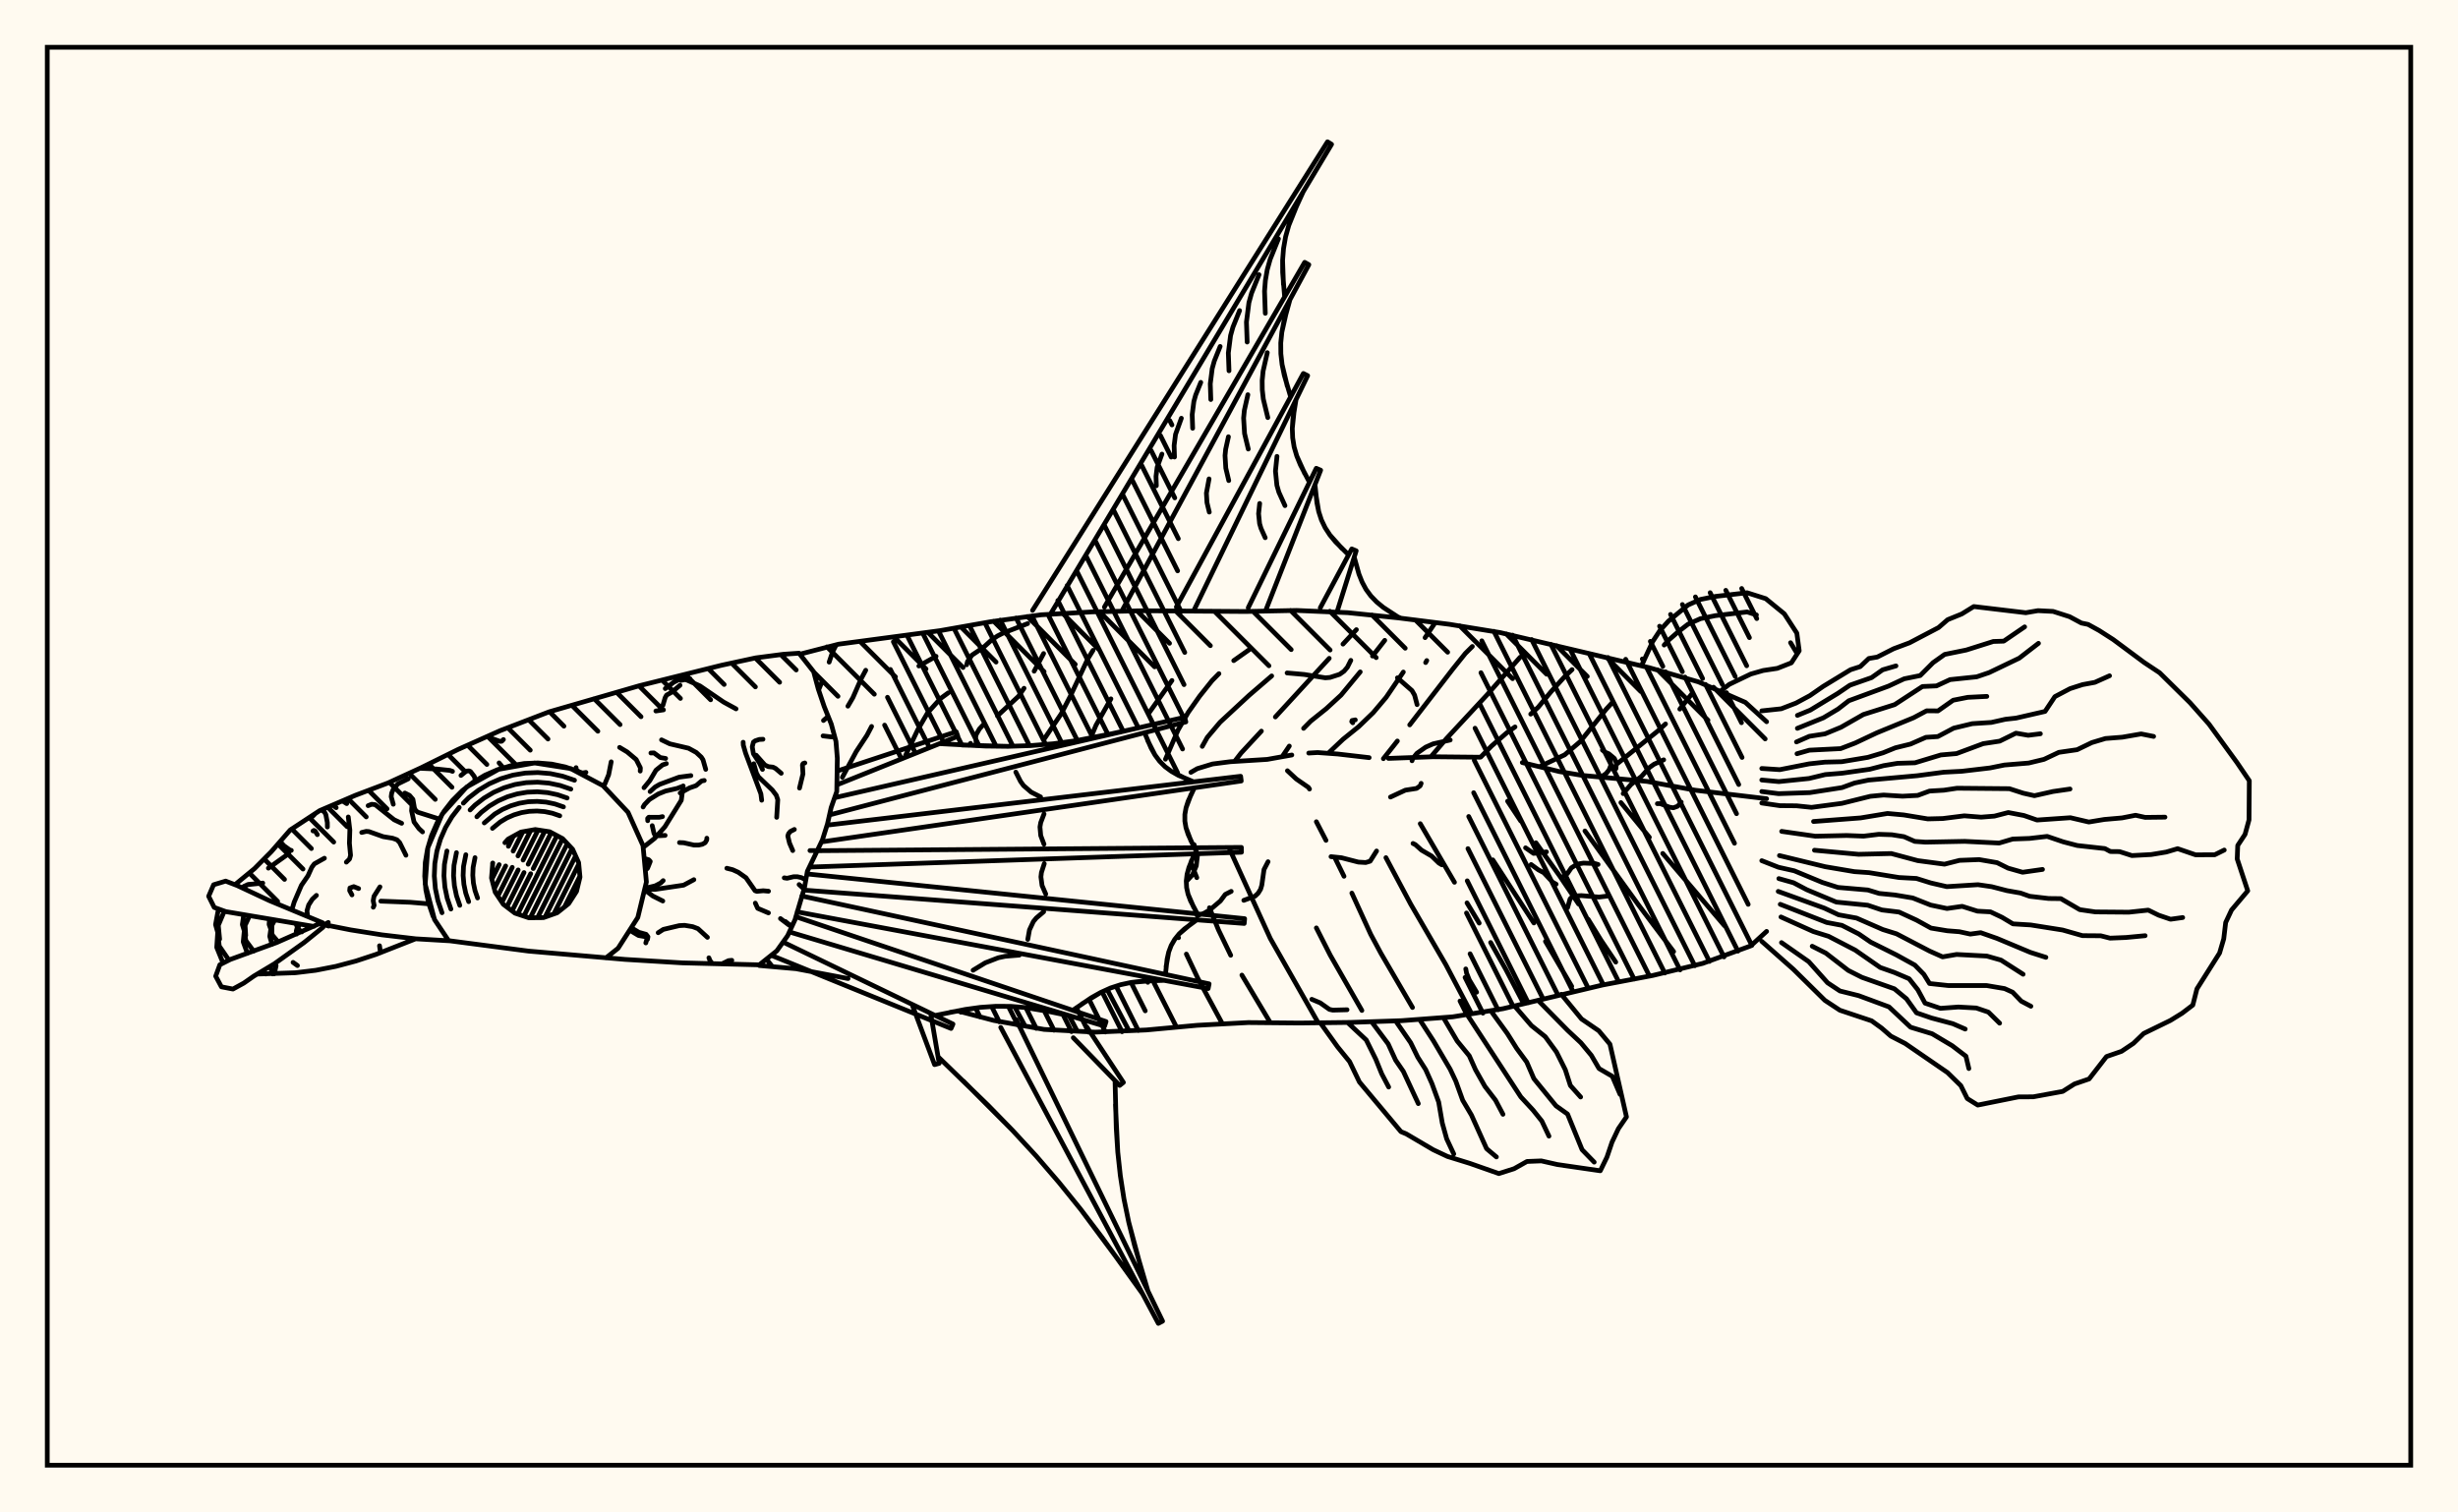 <svg xmlns="http://www.w3.org/2000/svg" width="520" height="320"><rect x="0" y="0" width="520" height="320" fill="floralwhite"/><rect x="10" y="10" width="500" height="300" stroke="black" stroke-width="1" fill="none"/><path stroke="black" stroke-width="1" fill="none" stroke-linecap="round" stroke-linejoin="round" d="
M 169.21 138.41 177.42 136.29 198.88 133.43 209.53 131.55 220.25 130.08 231.05 129.46 241.87 129.22 263.51 129.38 274.33 129.16 285.14 129.63 295.9 130.74 306.64 132.09 317.32 133.83 348.91 141.27 359.31 144.27 369.23 148.6 373.73 152.7 
M 373.73 197.06 370.37 200.13 360.2 203.84 349.68 206.38 339.05 208.4 318 213.41 307.32 215.14 296.53 215.95 285.72 216.32 274.9 216.45 264.08 216.35 253.27 216.93 242.5 217.92 231.69 218.38 220.88 217.8 210.23 215.9 202.59 213.88 
M 179.41 207.04 168.4 204.96 160.63 204.28 
M 251.94 163.41 253.28 162.63 256.52 161.64 260.27 161.16 268.09 160.67 273.29 159.74 
M 276.87 159.33 278.74 159.22 283.01 159.53 289.65 160.3 
M 293.73 160.46 303.22 160.11 313.13 160.21 
M 322.05 161.34 329.91 163.25 334.75 164.06 348.45 165.33 358.6 167.19 373.73 168.99 
M 162.14 202.94 163.41 204.52 
M 176.91 136.42 176.12 137.97 175.41 140.09 
M 173.89 144.23 173.18 145.99 
M 183.15 141.81 182.16 143.66 180.43 147.61 179.38 149.41 
M 198.03 138.86 194.39 140.91 
M 184.39 153.7 183.41 155.57 181.14 159.01 178.2 164.46 
M 200.61 146.59 198.96 147.8 196.25 150.8 194.15 154.41 191.58 159.82 
M 214.64 212.99 216.72 216.83 
M 220.78 138.27 218.78 142.01 
M 216.64 145.62 215.47 147.32 211 151.46 
M 205.32 157.27 204.97 157.7 
M 226.17 214.9 227.9 218.17 
M 231.24 137.59 230.14 139.37 226.46 147.24 224.49 151.05 220.99 156.23 
M 234.23 209.36 238.84 218.07 
M 235.02 147.86 231.87 153.43 231.01 155.48 
M 244.14 207.96 248.9 217.33 
M 247.93 143.98 243.08 150.83 
M 249.13 197.99 249.33 198.4 
M 250.98 201.86 253.4 206.97 258.62 216.64 
M 264.44 137.34 261 139.77 
M 257.87 142.53 256.41 144.01 253.8 147.28 251.37 150.73 249.22 154.47 246.56 160.63 
M 251.98 182.63 253.19 185.69 
M 255.86 192.06 257.78 196.76 260.36 202.11 
M 262.73 206.31 268.75 216.39 
M 269.03 143.01 264.26 147.11 258.11 152.81 255.4 156.02 254.34 157.92 
M 260.08 179.56 268.74 198.57 278.87 216.4 
M 286.95 133.22 284.11 136.28 
M 281.2 139.29 269.81 151.69 
M 266.85 154.69 262.55 159.33 261.19 161.09 
M 278.48 196.32 281.42 202.1 288.11 213.79 
M 292.95 135.48 290.36 138.81 
M 287.76 142.16 283.71 147.06 280.59 149.93 277.27 152.59 275.78 154.1 
M 272.76 157.85 271.24 160.1 
M 278.48 173.86 280.52 177.8 
M 282.48 181.65 284.33 185.4 
M 285.99 188.96 289.98 197.68 292.14 201.7 298.82 213.16 
M 303.64 131.71 301.48 134.91 
M 296.88 142.19 293.25 147.53 290.51 150.78 287.45 153.73 284.13 156.41 281.05 159.32 
M 293.2 181.46 298.42 191.26 305.89 204.13 311.17 214.19 
M 311.48 136.78 310 138.25 307.35 141.55 298.23 153.37 
M 295.62 156.78 292.66 160.52 
M 300.46 174.27 307.7 186.67 
M 310.35 191.03 312.93 195.31 
M 315.35 199.41 318.56 205.1 322.13 211.94 
M 321.58 139.06 314.62 146.98 305.97 156.3 302.72 160.1 
M 315.81 181.93 324.5 195.28 
M 326.95 199.18 332.5 208.68 
M 332.58 141.67 331.02 143.15 328.14 146.33 325.4 149.65 323.83 151.09 
M 320.51 153.8 318.76 155.05 315.54 157.84 313.25 160.18 
M 318.94 169.51 321.72 173.71 
M 324.93 178.31 330.03 185.43 333.96 191.27 
M 335.97 194.48 338.72 198.95 341.82 203.56 
M 341.24 148.47 339.77 150.08 334.32 156.89 331.02 159.7 325.68 162.22 
M 335.3 175.81 346.59 191.41 354.06 201.33 
M 358.09 146.58 355.37 150.03 
M 352.35 153.17 350.73 154.65 342.19 161.54 
M 342.91 169.81 348.93 177.15 
M 351.76 180.57 364.83 195.87 
M 329.2 187.07 328.48 186.66 326.6 184.65 325.44 184.03 323.92 182.91 
M 295.63 143.41 298.71 146.11 299.26 147.07 299.79 149.08 
M 217.4 131.94 212.25 133.93 211.03 134.55 209.8 135.38 208 137.02 205.62 138.61 204.68 139.97 204.5 140.66 
M 338.08 182.9 337.42 182.71 335 182.61 333.67 182.82 332.43 183.61 331.56 184.87 330.54 185.54 
M 286.72 152.31 286.04 152.44 285.96 152.67 286.18 152.92 
M 285.77 139.72 285.04 141.18 284.33 142.01 283.39 142.68 281.37 143.33 280.38 143.41 275.91 142.7 272.29 142.38 
M 340.13 189.57 338.29 189.8 334.54 189.49 333.28 189.56 332.44 189.9 332.15 190.19 331.62 192.06 
M 312.38 209.93 310.84 207.33 310.26 205.89 310.09 205 
M 350.62 170.04 351.23 170.03 353.18 170.78 354 170.91 354.92 170.58 355.67 169.71 
M 294.16 168.64 297.31 167.18 299.69 166.81 300.44 166.27 300.65 165.74 
M 339.12 164.12 339.77 163.67 340.4 162.9 340.78 161.93 340.66 161.03 339.85 159.74 
M 301.84 139.76 301.6 140.18 
M 343.39 167.91 345.03 165.99 347.27 164.26 348.95 162.38 349.91 161.7 351.96 160.76 
M 253.27 193.72 254.72 193.23 256 192.48 258.17 190.63 259.22 189.23 260.47 188.59 
M 305.02 182.97 304.39 182.59 302.88 181.13 300.74 179.88 299.42 178.7 298.93 178.46 
M 341.86 162.61 341.95 161.37 341.52 160.46 340.35 159.48 339.5 159.11 339 158.7 
M 268.26 182.32 267.41 183.96 266.94 187.28 266.68 188.15 266.16 188.99 265.51 189.61 263.13 190.49 
M 306.8 156.57 303.19 157.38 301.61 158.08 299.75 159.39 298.87 160.49 298.72 160.96 
M 206.56 157.77 206.4 155.93 206.52 155.41 207.21 154.21 208.11 153.24 
M 251.03 186.42 252.3 185.06 253.08 183.18 253.36 180.74 252.88 179.74 252.63 178.71 
M 327.16 180.24 324.44 180.56 322.74 179.38 
M 272.36 163.07 274.24 164.82 276.8 166.59 277.03 166.94 
M 291.22 180.05 289.86 182.21 288.92 182.49 287.37 182.4 283.8 181.48 281.58 181.25 
M 284.97 213.64 281.96 213.72 281.24 213.56 279.29 212.18 277.51 211.43 
M 218.44 129.14 280.84 30 281.7 30.53 222.22 129.95 
M 233.64 128.44 276.01 55.5 276.89 56 237.34 129.27 
M 248.86 128.43 275.73 79.02 276.64 79.48 252.5 129.3 
M 264.07 128.58 278.46 99.08 279.39 99.48 267.73 129.25 
M 279.31 128.59 285.97 116.14 286.91 116.54 282.86 129.45 
M 294.66 130.1 296.36 130.79 
M 275.69 40.58 273.53 45.29 272.65 47.68 271.97 50.1 271.54 52.57 271.34 55.08 271.35 57.63 271.77 62.79 
M 272.89 63.42 271.62 67.99 271.18 70.28 270.95 72.56 270.97 74.85 271.23 77.13 271.7 79.4 273.04 83.96 
M 274.18 84.54 273.52 88.64 273.39 90.65 273.47 92.63 273.78 94.58 274.34 96.48 275.1 98.35 277.02 102.03 
M 278.19 102.54 278.6 106.4 278.98 108.25 279.55 110 280.34 111.65 281.35 113.2 282.55 114.65 285.3 117.39 
M 286.49 117.88 287.49 121.47 288.16 123.15 288.99 124.7 290.02 126.1 291.25 127.37 292.64 128.51 295.76 130.55 
M 274.57 42.93 272.65 47.68 271.97 50.1 271.54 52.57 271.34 55.08 271.52 60.2 
M 270.46 50.52 268.71 54.86 268.09 57.07 267.7 59.32 267.52 61.61 267.68 66.29 
M 266.35 58.11 264.77 62.03 264.21 64.04 263.69 68.14 263.84 72.37 
M 262.24 65.71 260.83 69.21 260.33 71 259.86 74.67 260 78.45 
M 258.13 73.3 256.89 76.39 256.45 77.97 256.04 81.2 256.15 84.53 
M 254.03 80.9 252.95 83.57 252.57 84.93 252.21 87.73 252.31 90.61 
M 249.92 88.49 248.69 91.9 248.39 94.26 248.47 96.7 
M 245.81 96.08 244.8 98.87 244.56 100.79 244.63 102.78 
M 272.21 65.71 271.18 70.28 270.95 72.56 270.97 74.85 271.23 77.13 272.33 81.68 
M 268.1 74.61 267.21 78.54 267.02 80.51 267.04 82.47 267.26 84.43 268.21 88.35 
M 263.99 83.51 263.25 86.8 263.09 88.45 263.29 91.73 264.08 95.01 
M 259.88 92.41 259.29 95.07 259.16 96.39 259.32 99.04 259.95 101.68 
M 255.78 101.32 255.22 104.33 255.34 106.34 255.83 108.35 
M 273.81 86.6 273.39 90.65 273.47 92.63 273.78 94.58 274.34 96.48 276.02 100.19 
M 270.15 96.56 269.83 99.67 270.13 102.68 270.55 104.14 271.84 106.98 
M 266.49 106.52 266.26 108.68 266.47 110.78 266.77 111.79 267.66 113.77 
M 278.36 104.49 278.98 108.25 279.55 110 280.34 111.65 281.35 113.2 283.89 116.04 
M 177.15 163.12 202.29 154.82 202.64 155.78 177.07 166.05 
M 176.56 168.78 250.62 151.75 250.87 152.74 175.48 172.42 
M 174.97 174.58 262.46 164.24 262.59 165.24 173.78 178.13 
M 172.9 179.99 262.62 179.29 262.64 180.31 171.24 183.45 
M 170.7 184.9 263.31 194.37 263.22 195.38 170.02 188.32 
M 169.62 189.57 255.79 208.16 255.59 209.16 168.64 192.93 
M 168.36 193.95 233.99 216.14 233.68 217.11 166.99 197.17 
M 165.66 199.32 201.61 216.67 201.2 217.6 163.16 202.12 
M 198.75 157.34 208.43 157.85 213.25 157.91 218.06 157.75 222.85 157.36 227.61 156.72 232.36 155.87 241.83 153.78 
M 242.13 155.02 243.51 158.25 244.34 159.73 245.32 161.05 246.47 162.21 247.8 163.19 249.27 164.03 252.5 165.41 
M 252.67 166.68 251.36 169.5 250.91 170.91 250.66 172.32 250.66 173.73 250.9 175.14 251.36 176.55 252.66 179.37 
M 252.69 180.65 251.52 183.53 251.13 184.97 250.96 186.39 251.03 187.8 251.34 189.2 251.86 190.59 253.3 193.34 
M 253.19 194.62 250.58 196.54 249.45 197.59 248.51 198.76 247.77 200.04 247.24 201.44 246.9 202.95 246.56 206.17 
M 246.31 207.42 241.6 207.59 239.31 207.86 237.08 208.34 234.93 209.04 232.86 209.98 230.85 211.11 226.95 213.76 
M 226.56 214.98 220.18 213.65 216.99 213.18 213.8 212.92 210.61 212.91 207.42 213.13 204.22 213.57 197.83 214.85 
M 203.59 157.64 213.25 157.91 218.06 157.75 222.85 157.36 227.61 156.72 237.1 154.87 
M 242.79 156.67 244.34 159.73 245.32 161.05 246.47 162.21 247.8 163.19 250.86 164.75 
M 214.9 163.36 215.91 165.35 216.54 166.21 218.15 167.6 220.14 168.61 
M 251.97 168.09 250.91 170.91 250.66 172.32 250.66 173.73 250.9 175.14 251.97 177.96 
M 220.87 172.21 220.17 174.04 220.01 174.96 220.17 176.79 220.86 178.62 
M 252.06 182.09 251.13 184.97 250.96 186.39 251.03 187.8 251.34 189.2 252.54 191.97 
M 220.92 182.73 220.32 184.6 220.21 185.53 220.45 187.35 221.23 189.15 
M 251.85 195.56 249.45 197.59 248.51 198.76 247.77 200.04 247.24 201.44 246.69 204.54 
M 220.79 192.91 219.23 194.23 218.61 194.99 217.79 196.74 217.43 198.75 
M 243.94 207.47 239.31 207.86 237.08 208.34 234.93 209.04 232.86 209.98 228.89 212.4 
M 215.64 202.08 212.63 202.33 211.19 202.64 208.44 203.71 205.86 205.28 
M 223.37 214.27 216.99 213.18 213.8 212.92 210.61 212.91 207.42 213.13 201.03 214.17 
M 229.91 217.26 237.66 229.02 236.87 229.65 227.06 219.56 
M 214.97 215.72 245.95 279.53 245.05 280 211.71 217.38 
M 196.89 214.45 198.69 224.98 197.71 225.25 193.07 212.83 
M 235.89 228.64 236.15 238.74 236.47 243.75 237.01 248.74 237.78 253.68 238.79 258.59 240.01 263.46 242.85 273.15 
M 241.71 273.73 233.09 261.74 228.63 255.87 224 250.14 219.2 244.57 214.21 239.16 209.06 233.88 198.46 223.59 
M 235.98 233.7 236.47 243.75 237.01 248.74 237.78 253.68 238.79 258.59 241.39 268.31 
M 237.43 267.71 228.63 255.87 224 250.14 219.2 244.57 214.21 239.16 203.79 228.71 
M 330.29 210.36 334.58 215.59 338.23 218.09 340.59 220.92 344.09 236.31 342.38 238.8 341.03 241.65 339.96 244.81 338.55 247.71 329.47 246.39 326.07 245.62 323.04 245.74 320.32 247.27 317.09 248.3 310.97 246.15 306.22 244.68 303.22 243.27 297.51 239.91 296.37 239.43 287.59 228.93 285.51 224.61 282.97 221.49 279.39 216.5 
M 325.37 211.64 331.66 218.02 334.43 220.61 336.65 223.28 338.28 226.08 341.09 227.72 342.73 231.55 
M 320.44 212.88 323.98 216.99 326.91 219.34 329.27 222.57 331.15 226.34 332.22 229.67 334.39 232.1 
M 315.47 213.97 318.87 218.65 320.86 221.82 322.98 224.7 324.5 228.22 329.18 233.97 331.62 235.71 334.7 243.25 337.26 245.88 
M 310.45 214.78 321.73 232.07 324.31 234.86 326.18 237.19 327.69 240.38 
M 305.4 215.37 308.27 220.25 310.83 223.38 312.15 226.33 314.13 229.84 316.38 232.77 317.96 235.76 
M 300.33 215.71 303.24 220.2 306.8 226.25 307.98 228.75 309.44 232.79 311.29 235.92 314.49 243.03 316.57 244.78 
M 295.25 216 298.43 220.61 299.94 223.69 301.6 226.29 302.93 229.26 304.36 233.18 305.12 237.61 306.05 240.95 307.55 244.15 
M 290.17 216.18 293.67 220.86 295.25 224.31 296.88 226.68 300.05 233.5 
M 285.09 216.34 289.04 220.04 291.04 224.08 292.31 227.2 293.78 229.99 
M 372.71 150.4 376.83 149.96 379.96 148.75 382.88 147.18 385.71 145.22 391.49 141.7 393.54 141.04 395.35 139.32 397.13 139.02 400.6 137.26 403.97 136 410.11 132.78 412.04 131.11 415.02 129.9 417.56 128.33 428.56 129.64 431.15 129.2 434.34 129.36 437.84 130.48 440.33 131.82 441.74 132.11 444.1 133.41 447.06 135.31 453.58 140.15 456.88 142.34 463.3 148.67 467.31 153.19 473.25 161.35 475.85 165.18 475.79 173.46 474.95 176.53 473.4 178.88 473.29 181.74 475.52 188.48 472.09 192.54 470.85 195.18 470.44 198.64 469.56 201.64 464.77 209.22 463.9 212.65 461.63 214.38 459.15 215.91 453.51 218.66 451.35 220.74 448.82 222.44 445.64 223.54 441.96 228.28 438.87 229.34 436.37 230.92 430.15 232.06 427 232.08 418.4 233.81 416.18 232.43 414.82 229.69 411.99 226.92 403.05 220.78 400.02 219.22 398.08 217.53 395.96 215.99 389.23 213.74 386.06 211.65 379.4 205.08 372.71 199.17 
M 380.25 151.36 382.98 150.24 388.82 146.69 391.36 144.97 395.94 143.37 398.27 141.72 401.1 140.89 
M 380.24 154.1 385.75 151.87 388.85 150.02 391.12 148.26 399.54 145.16 402.84 143.62 406.23 142.93 408.94 140.21 411.4 138.46 415.97 137.53 421.69 135.72 423.9 135.65 428.32 132.63 
M 380.05 156.98 382.79 155.78 386.08 155.27 389.47 153.87 394.21 151.17 400.83 149.08 406.7 145.25 409.67 145.12 412.54 143.79 418.18 143.2 420.82 142.3 427.18 139.25 431.25 136.11 
M 380.16 159.47 382.79 158.72 389.39 158.39 392.47 157.21 397.05 155.05 404.84 151.85 407.58 150.39 409.99 150.41 413.2 148.15 416.29 147.54 420.32 147.34 
M 372.71 162.59 376.52 162.84 382.74 161.61 386.06 161.25 389.63 161.16 395.15 160.24 398.38 159.27 400.97 158.22 404.17 157.43 407.44 156 409.95 155.84 413.31 154.06 417.24 153.11 421.27 152.85 424.25 152.18 426.51 151.93 432.64 150.52 434.72 147.39 437.93 145.7 440.57 144.85 443.17 144.37 446.28 142.98 
M 372.71 165.03 376.32 165.37 382.7 164.71 386.14 163.88 389.71 163.59 395.54 162.76 398.49 161.99 401.42 161.5 405.11 161.39 410.59 159.73 413.91 159.44 419.55 157.34 423.04 156.81 426.48 155.12 429.07 155.57 431.65 155.25 
M 372.71 167.47 376.27 167.92 382.87 167.7 389.68 166.64 392.33 165.67 395.27 165.05 405.6 164.12 411.2 163.38 415.03 163.18 420.98 162.48 424.04 161.86 429.18 161.44 432.42 160.66 435.55 159.18 439.42 158.62 442.55 157.11 445.42 156.25 448.99 155.97 452.97 155.28 455.61 155.81 
M 372.71 169.9 376.54 170.46 380.06 170.49 383.24 170.82 389.67 169.97 395.67 168.48 398.49 168.21 402.48 168.46 405.7 168.29 408.2 167.37 411.23 167.19 414.02 166.77 425.09 166.87 428.03 167.82 430.39 168.35 434.33 167.46 437.92 166.94 
M 383.66 173.81 393.62 173.05 399.31 172.11 402.74 172.42 407.83 173.26 411.01 173.18 415.56 172.61 419.12 172.89 421.93 172.67 424.86 171.91 428.17 172.54 430.94 173.5 438 173.01 441.9 173.92 445.16 173.38 448.92 173.05 451.79 172.49 453.83 172.94 458.01 172.89 
M 376.92 175.9 384.05 176.92 390.68 176.77 394.24 176.91 397.45 176.52 400.22 176.61 402.8 177.02 405.08 178.02 407.33 178.18 415.63 178.01 422.93 178.37 425.8 177.52 429.35 177.39 433.09 176.96 436.47 178.11 439.45 178.89 445.3 179.54 446.46 180.16 448.39 180.18 451.01 181.02 455.1 180.8 458.29 180.27 460.69 179.56 464.48 180.86 468.53 180.85 470.55 179.85 
M 383.85 179.89 393.19 180.75 400.11 180.59 405.71 182.09 411.37 182.84 414.56 182.03 418.71 181.87 422.49 182.52 424.82 183.68 427.89 184.55 432.1 183.95 
M 376.45 181.02 386.15 183.38 392.31 184.42 395.4 184.63 401.73 185.66 405.43 185.86 408.47 186.81 411.85 187.59 418.45 187.18 421.34 187.6 424.59 188.44 427.43 188.94 429.38 189.63 433.4 190.1 435.98 190.13 439.98 192.46 443.29 192.94 450.36 193 454.48 192.56 456.66 193.63 459.19 194.49 461.76 194.13 
M 372.71 182.1 376.24 183.49 379.58 184.24 385.52 186.7 388.84 187.76 395.16 188.3 397.55 189.03 400.9 189.36 404.65 189.99 408.44 191.49 411.89 192.22 415.1 191.76 418.34 192.78 421.1 192.93 423.53 194.08 425.85 195.47 429.61 195.7 436.36 196.77 440.55 197.96 444.43 197.99 446.39 198.49 449.78 198.35 453.81 197.97 
M 376.32 185.89 379.44 186.77 382.22 188.24 388.49 190.86 395.12 191.52 398.13 192.53 401.75 192.97 405.46 194.68 408.51 196.36 411.96 196.93 414.52 197.13 416.82 197.63 419.02 197.33 422.46 198.54 429.56 201.51 432.82 202.55 
M 376.19 188.6 385.95 192.14 388.95 193.55 392.75 194.24 398.32 196.67 401.21 197.57 408.2 201.22 410.96 202.45 413.92 201.94 420.32 202.28 423.33 203.14 428 206.13 
M 376.62 191.33 386.44 195.17 389.66 195.78 393.23 197.6 395.75 199.33 401.14 202.01 405.09 204.19 407 206.15 408.2 208.09 412.18 208.52 420.28 208.52 424.07 209.16 425.78 209.93 427.61 211.83 429.64 212.9 
M 376.77 194.01 383.61 197.09 386.84 198.1 392.48 201.02 397.78 204.7 400.74 205.74 403.88 207.08 405.72 209.41 407.25 212.24 410.5 213.34 414.3 213.06 418.09 213.27 420.65 214.14 423.03 216.48 
M 383.38 200.2 386.27 201.66 391.01 205.32 393.89 206.78 400.77 209.21 403.32 211.32 405.45 214.29 408.6 215.38 413.13 216.59 415.75 217.73 
M 376.88 199.43 382.65 203.47 386.63 207.93 389.25 209.67 393.19 210.65 399.62 213.03 404.2 217.34 408.75 218.72 413 221.25 415.9 223.47 416.52 226.08 
M 347.26 140.86 349.66 135.69 351.16 133.41 352.96 131.42 357.11 128 359.73 126.83 362.88 126.19 369.61 125.41 373.55 126.66 377.48 129.87 380.13 133.96 380.63 137.69 378.97 140.24 376 141.41 373.01 141.86 370.39 142.61 365.83 144.8 364.23 146.02 
M 352.06 136.48 352.96 135.48 354.97 133.72 357.11 132.07 359.73 130.9 362.88 130.26 369.61 129.47 371.58 130.1 
M 378.8 135.98 380.15 138.21 
M 49.71 187.18 53.83 183.79 57.35 180.24 61.39 175.61 67.63 171.51 75.21 168.26 82.1 165.65 89.08 162.44 96.92 158.56 105.79 154.6 116.16 150.61 135.24 145.09 152.65 140.75 159.88 139.19 165.71 138.43 169.04 138.2 172.13 142.12 173.11 145.78 174.36 149.48 175.86 153.2 176.85 156.86 177.14 160.43 177.02 167.48 175.83 170.87 175.06 174.3 173.99 177.69 170.8 184.35 170.19 187.81 168.18 194.61 166.64 197.95 164.33 201.19 160.63 204.14 144.3 203.72 132.24 202.99 111.81 201.23 95.23 199.06 87.93 198.63 80.78 197.79 74.16 196.74 68.16 195.55 
M 144.53 166.28 144.13 169.32 140.66 174.93 138.49 177.38 136.07 179.29 
M 91.05 191.26 86.78 190.9 80.56 190.66 
M 66.38 196.01 47.78 192.88 45.32 191.99 44.14 189.63 45.19 187.19 47.74 186.42 50.18 187.36 56.97 190.54 68.24 195.23 
M 68.34 196.18 64.36 199.4 58.04 203.92 53.7 206.52 51.58 208 49.28 209.26 46.84 208.79 45.63 206.53 46.51 204.12 48.72 203 58.54 199.42 67.89 195.28 
M 91.92 194.55 89.95 187.07 90.51 179.36 93.54 172.25 98.72 166.51 105.48 162.77 113.1 161.42 120.73 162.61 127.57 166.23 132.86 171.86 136.03 178.91 136.75 186.61 134.93 194.12 130.76 200.63 128.2 202.67 
M 94.92 199.05 91.92 194.55 
M 91.63 193.89 90.69 191.13 90.09 188.28 89.85 185.38 89.97 182.48 90.45 179.61 91.28 176.82 92.45 174.15 93.94 171.65 95.73 169.35 97.78 167.3 100.08 165.51 102.58 164.02 105.25 162.85 108.04 162.02 110.91 161.54 113.81 161.42 116.71 161.66 119.56 162.26 122.32 163.2 
M 93.51 193.11 92.65 190.59 92.1 187.99 91.88 185.34 91.99 182.69 92.43 180.06 93.19 177.52 94.26 175.08 95.62 172.8 97.15 170.83 
M 98.02 169.93 99.13 168.82 101.23 167.19 103.51 165.83 105.95 164.76 108.49 164 111.12 163.56 113.77 163.45 116.42 163.67 119.02 164.22 121.54 165.08 
M 95.39 192.33 94.61 190.05 94.12 187.7 93.92 185.3 94.02 182.9 94.55 180.05 
M 99.45 171.37 100.48 170.35 102.38 168.87 104.44 167.64 106.65 166.67 108.95 165.98 111.33 165.59 113.73 165.49 116.13 165.69 118.48 166.18 120.76 166.96 
M 97.27 191.55 96.57 189.51 96.13 187.4 95.95 185.26 96.04 183.11 96.57 180.4 
M 100.88 172.81 101.82 171.87 103.52 170.55 105.37 169.45 107.35 168.58 109.41 167.97 111.54 167.61 113.69 167.52 115.83 167.7 117.94 168.14 119.98 168.84 
M 99.15 190.77 98.53 188.97 98.14 187.11 97.98 185.22 98.06 183.32 98.55 180.84 
M 102.45 174.11 104.67 172.23 106.3 171.25 108.05 170.49 109.87 169.95 111.75 169.63 113.65 169.56 115.54 169.71 117.4 170.1 119.2 170.72 
M 101.03 189.99 100.49 188.43 100.15 186.82 100.02 185.17 100.09 183.53 100.49 181.46 
M 104.18 175.26 105.82 173.91 107.24 173.06 108.75 172.4 110.33 171.93 111.96 171.66 113.6 171.59 115.25 171.72 116.86 172.06 118.42 172.6 
M 104.76 188.76 103.98 185.77 104.24 182.59 
M 106.81 178.3 107.49 177.54 110.19 176.05 113.24 175.51 116.29 175.98 119.02 177.43 121.14 179.68 122.41 182.5 122.7 185.58 121.97 188.59 120.3 191.19 117.88 193.12 114.97 194.15 111.87 194.18 108.94 193.2 106.48 191.33 104.76 188.76 
M 104.25 182.59 104.2 182.68 
M 108.61 176.92 107.55 179.05 
M 105.6 182.94 104.05 186.04 
M 110.61 175.97 108.56 180.07 
M 106.98 183.22 104.57 188.04 
M 112.28 175.68 109.58 181.09 
M 108.37 183.51 105.32 189.59 
M 113.84 175.6 110.66 181.97 
M 109.62 184.06 106.19 190.9 
M 115.26 175.82 111.74 182.85 
M 110.86 184.61 107.22 191.89 
M 116.62 176.16 112.81 183.77 
M 112.27 184.86 108.33 192.74 
M 117.82 176.8 113.87 184.7 
M 113.75 184.95 109.52 193.4 
M 119.03 177.43 110.83 193.83 
M 120.02 178.49 112.18 194.18 
M 121.02 179.55 113.72 194.16 
M 121.78 181.09 115.31 194.03 
M 122.44 182.82 117.16 193.37 
M 122.68 185.39 119.43 191.88 
M 52.73 184.69 58.74 190.71 
M 55.87 181.73 60.19 186.06 
M 58.8 178.57 64.1 183.87 
M 61.72 175.38 65.87 179.53 
M 65.41 172.97 70.6 178.16 
M 69.33 170.78 73.45 174.91 
M 73.6 168.95 77.48 172.84 
M 77.97 167.22 81.88 171.13 
M 82.38 165.53 87.44 170.59 
M 86.55 163.6 92.08 169.13 
M 90.69 161.64 95.62 166.57 
M 94.77 159.62 98.3 163.14 
M 98.92 157.66 103 161.74 
M 103.14 155.78 108.98 161.62 
M 107.43 153.97 112.18 158.72 
M 111.83 152.27 115.93 156.36 
M 116.25 150.58 119.3 153.64 
M 120.97 149.21 126.48 154.71 
M 125.7 147.83 131.18 153.31 
M 130.44 146.47 135.61 151.64 
M 135.18 145.11 140.18 150.1 
M 140.06 143.89 143.95 147.77 
M 144.95 142.67 150.34 148.06 
M 149.83 141.45 153.2 144.82 
M 154.77 140.29 159.81 145.33 
M 159.79 139.21 164.93 144.35 
M 165.18 138.5 168.44 141.75 
M 164.31 172.93 164.54 169.2 164.22 168.25 163.38 167.15 160.45 164.35 160.02 163.54 159.47 161.59 
M 148.99 165.13 148.43 165.23 147.27 166.22 145.91 166.69 143.89 167.78 
M 140.22 190.63 138.1 189.57 136.95 188.69 136.27 188.57 
M 165.27 163.61 164.08 162.59 163.53 162.31 162.54 162.2 161.82 161.86 159.97 159.78 
M 74.46 189.34 73.97 188.43 74.03 187.87 74.84 187.59 75.87 188 
M 144.33 166.4 143.24 166.81 140.79 167.37 139.25 167.99 137.37 169.17 136.35 170.23 136.05 170.74 
M 128.77 167.5 129.5 168.28 
M 95.73 163.2 95.18 163 92.44 162.71 88.83 162.55 
M 171.35 179.96 172.92 179.96 
M 167.7 195.66 167.04 195.69 166.13 194.95 
M 145.97 143.58 145.16 143.24 144.58 143.33 142.52 144.35 140.74 145.69 
M 174.21 152.44 175.2 151.57 
M 102.95 155.86 105.79 156.86 106.14 156.83 106.5 156.47 
M 51.28 187.86 51.6 187.53 52.53 187.12 54.24 186.98 
M 167.64 195.78 166.94 195.74 165.11 194.35 
M 136.34 181.63 137.26 181.91 137.57 182.26 136.98 183.73 136.58 184.05 
M 80.38 187.64 79.12 189.63 78.95 190.58 79.15 191.55 78.97 191.95 
M 133.21 196.81 135.09 197.93 136.52 198.18 136.76 198.35 136.84 198.75 136.62 199.5 
M 155.71 149.98 153.08 148.54 148.09 145.13 145.3 143.88 144.9 143.79 144.05 143.95 
M 167.71 179.96 167.03 178.39 166.66 176.87 166.83 176.37 167.2 175.92 168.05 175.49 
M 77.88 170.46 78.63 170.16 79.37 170.25 83.38 173.44 84.97 174.19 
M 140.36 150.19 138.75 150.43 
M 76.52 176.13 77.47 175.9 78.04 175.94 81.07 177.02 83.07 177.35 83.99 177.68 84.55 178.27 85.88 180.95 
M 65.08 193.9 64.94 192.71 65.3 191.47 66.07 190.26 66.94 189.44 
M 73.27 182.41 73.94 181.76 74.16 180.97 73.92 178.4 74.01 175.61 73.68 172.85 
M 165.91 185.73 166.51 185.82 167.87 185.5 168.66 185.49 169.56 185.69 170.48 186.17 
M 56.78 183.68 60.6 180.95 61.12 180.36 
M 162.58 188.56 161.46 188.46 160.11 188.59 159.73 188.45 157.82 185.71 156.18 184.55 155 184.01 153.76 183.7 
M 121.87 162.41 121.93 162.92 122.51 163.3 123.23 163.55 123.96 163.42 
M 146.16 164.1 143.66 164.43 139.54 165.96 138.57 166.53 137.53 167.48 
M 140.97 161.56 140.16 161.84 138.78 162.95 137.47 165.16 136.24 166.66 
M 149.97 202.65 150.21 203.25 150.71 203.89 
M 152.72 203.94 154.12 203.25 154.82 203.18 
M 161.31 162.79 160.68 161.45 159.39 159.47 159.14 158 159.39 157.02 159.76 156.74 160.63 156.45 161.41 156.41 
M 162.57 193.15 160.29 192.18 159.79 191.08 
M 149.53 177.34 149.52 177.7 149.18 178.3 148.57 178.63 147.83 178.79 146.82 178.8 144.65 178.31 143.75 178.27 
M 129.3 161.18 128.76 163.92 127.93 165.93 
M 169.05 187.15 170.09 188.1 
M 59.48 178.28 60.05 178.92 61.35 179.86 61.63 179.92 
M 73.35 170.03 72.43 169.45 
M 93.08 173.33 88.34 171.83 87.9 171.42 87.67 170.93 87.36 169.13 86.63 168.28 85.64 167.79 
M 140.71 176.75 138.64 176.86 138.35 176.3 137.98 174.69 
M 133.54 196.28 135.17 197.26 136.68 197.68 137.08 198.2 136.97 198.76 
M 67.14 176.59 66.67 175.83 66.42 175.7 66.22 175.81 
M 169.14 166.74 169.87 163.73 169.76 161.81 169.91 161.54 170.27 161.42 
M 51.3 187.87 52.35 187.17 55.59 186.84 
M 146.79 186.12 144.62 187.28 138.54 188.18 136.68 188.1 
M 105.58 161.41 106.56 162.57 
M 174.12 155.7 175.93 155.92 176.58 155.85 
M 136.31 181.88 137.22 182.15 137.42 182.53 
M 89.39 176.01 88.62 175.3 87.59 173.91 87.07 171.53 87.21 169.67 
M 140.3 186.32 139.79 186.81 138.62 187.42 136.42 187.95 
M 61.76 192.45 62.24 190.86 63.76 187.32 65.15 185.3 65.96 183.5 66.49 182.78 68.63 181.58 
M 97.52 164.06 98.65 163.15 99.22 163.1 99.53 163.23 100.35 164.29 100.63 165.45 
M 149.3 162.78 148.72 160.75 148.36 160.19 147.28 159.19 145.67 158.31 141.7 157.38 139.95 156.54 
M 131.08 158.13 132.68 159.09 134.59 160.7 135.48 162.46 135.44 163.14 
M 161.14 169.31 160.97 167.97 157.74 159.36 157.25 157.66 157.22 157.04 
M 143.86 144.99 142.12 146.45 141.01 147.07 140.71 147.62 140.24 149.23 
M 140.15 172.78 139.45 172.92 137.25 172.91 137.01 173.16 137.03 173.64 
M 86.37 164.78 84.17 165.85 83.21 166.97 82.86 167.81 82.76 168.56 83.2 170.16 
M 69.26 174.97 69.25 174.04 68.93 172.35 68.64 171.8 67.95 171.37 
M 66.77 172.07 66.14 172.72 
M 149.66 198.32 147.65 196.48 146.54 196.06 144.83 195.78 143.7 195.84 140.33 196.64 139.24 197.34 
M 106.05 154.49 106.29 154.4 
M 71.12 170.89 70.39 170.33 
M 66.38 172.33 66.12 172.64 
M 140.82 160.47 139.69 160.28 138.34 159.29 137.7 159.32 
M 55.5 182.11 56.58 181.01 
M 68.17 195.53 69.53 195.94 
M 62.58 195.42 63.03 196.41 63.34 195.56 
M 57.01 194.52 56.93 195.59 57.51 197.18 57.52 195.77 58.11 194.69 
M 51.57 193.53 51.27 195.61 51.98 197.94 51.85 195.78 52.8 193.74 
M 46.21 192.31 45.6 195.62 46.46 198.7 46.18 195.8 47.46 192.76 
M 68.18 195.85 69.45 195.17 
M 62.74 197.64 62.68 196.96 62.93 196.05 63.22 196.67 63.85 197.17 
M 57.55 199.81 57.07 198.12 57.31 196.46 57.61 197.83 58.85 199.29 
M 52.34 201.71 51.46 199.29 51.69 196.86 52 199 53.67 201.25 
M 47.2 203.77 45.85 200.45 46.06 197.26 46.38 200.16 48.44 203.15 
M 54.43 206.09 62.51 205.81 66.81 205.29 71.06 204.46 75.3 203.33 79.54 201.93 87.93 198.63 
M 80.5 201.57 80.29 200.1 
M 58.41 204.31 58.03 206.05 
M 55.51 205.45 56.23 206.07 
M 62.93 204.29 62 203.62 
M 57.21 204.54 57.64 206.06 
M 172.15 142.19 177.28 147.32 
M 174.95 136.86 184.97 146.88 
M 181.92 135.69 189.44 143.21 
M 189.17 134.81 195.9 141.53 
M 196.38 133.87 203.74 141.23 
M 203.29 132.65 210.72 140.08 
M 210.21 131.43 220.88 142.11 
M 217.35 130.44 227.47 140.56 
M 224.82 129.78 232.41 137.37 
M 232.59 129.41 244.27 141.09 
M 240.55 129.23 247.42 136.11 
M 248.69 129.23 256.06 136.61 
M 256.95 129.36 268.45 140.86 
M 265.06 129.33 273.16 137.44 
M 273.02 129.15 281.39 137.53 
M 281.33 129.33 291.14 139.14 
M 290.25 130.11 297.28 137.15 
M 299.44 131.17 306.26 137.99 
M 308.8 132.39 320 143.59 
M 318.64 134.1 327.2 142.65 
M 329.27 136.59 335.8 143.12 
M 340.05 139.24 347.11 146.3 
M 350.66 141.71 361.33 152.38 
M 362.49 145.4 373.43 156.34 
M 203.09 213.79 203.27 214.16 
M 206.39 213.28 207.34 215.18 
M 209.8 212.97 211.41 216.2 
M 213.33 212.92 215.32 216.9 
M 187.14 153.42 190.53 160.19 
M 217.02 213.18 219.23 217.59 
M 187.75 147.53 193.56 159.14 
M 220.88 213.79 222.98 217.97 
M 188.37 141.64 196.59 158.09 
M 224.85 214.6 226.68 218.27 
M 189 135.79 199.81 157.4 
M 227.72 213.22 230.31 218.39 
M 191.92 134.49 203.49 157.63 
M 230.38 211.42 233.85 218.35 
M 195.26 134.07 207.13 157.79 
M 233.15 209.84 237.37 218.29 
M 198.54 133.49 210.73 157.88 
M 236.12 208.65 240.81 218.04 
M 201.81 132.92 214.29 157.87 
M 239.28 207.87 242.28 213.87 
M 205.08 132.34 217.79 157.76 
M 242.68 207.53 242.83 207.84 
M 208.35 131.76 221.21 157.49 
M 211.62 131.19 224.59 157.12 
M 214.96 130.75 227.92 156.66 
M 218.31 130.32 231.19 156.08 
M 221.7 129.99 234.42 155.43 
M 223.79 127.05 237.64 154.74 
M 225.76 123.88 240.83 154.01 
M 227.74 120.71 249.11 163.46 
M 229.71 117.54 250.18 158.47 
M 231.68 114.36 250.33 151.66 
M 233.66 111.19 250.49 144.85 
M 235.63 108.02 250.64 138.04 
M 237.61 104.85 249.89 129.41 
M 239.58 101.68 249.13 120.78 
M 241.55 98.5 249.28 113.97 
M 243.53 95.33 248.53 105.34 
M 245.5 92.16 247.77 96.71 
M 247.47 88.99 247.93 89.9 
M 308.87 211.79 310.37 214.79 
M 309.94 206.8 313.72 214.36 
M 311 201.8 316.92 213.65 
M 310.24 193.17 320.13 212.94 
M 310.4 186.36 323.31 212.18 
M 310.55 179.55 326.46 211.36 
M 310.71 172.75 329.6 210.54 
M 311.76 167.72 332.79 209.79 
M 311.89 160.87 335.99 209.07 
M 312.05 154.07 339.2 208.37 
M 313.12 149.08 342.46 207.76 
M 313.3 142.33 345.71 207.16 
M 313.48 135.58 348.96 206.53 
M 316.04 133.57 352.19 205.87 
M 320 134.38 355.42 205.21 
M 324.02 135.3 358.54 204.33 
M 328.08 136.3 361.64 203.42 
M 332.14 137.31 364.72 202.46 
M 336.21 138.32 367.67 201.24 
M 340.16 139.1 370.62 200.03 
M 343.92 139.49 369.84 191.34 
M 347.44 139.42 347.71 139.95 
M 348.29 141.12 366.94 178.41 
M 349.14 135.7 351.78 140.98 
M 352.36 142.14 367.37 172.16 
M 351.09 132.49 355.91 142.12 
M 356.47 143.25 367.84 165.99 
M 353.41 130 360.19 143.56 
M 360.81 144.8 368.54 160.26 
M 355.92 127.9 364.4 144.87 
M 365.24 146.55 368.42 152.91 
M 358.67 126.29 367.09 143.12 
M 361.79 125.4 369.52 140.86 
M 365.1 124.9 370.1 134.91 
M 368.46 124.51 371.65 130.88 
"/></svg>